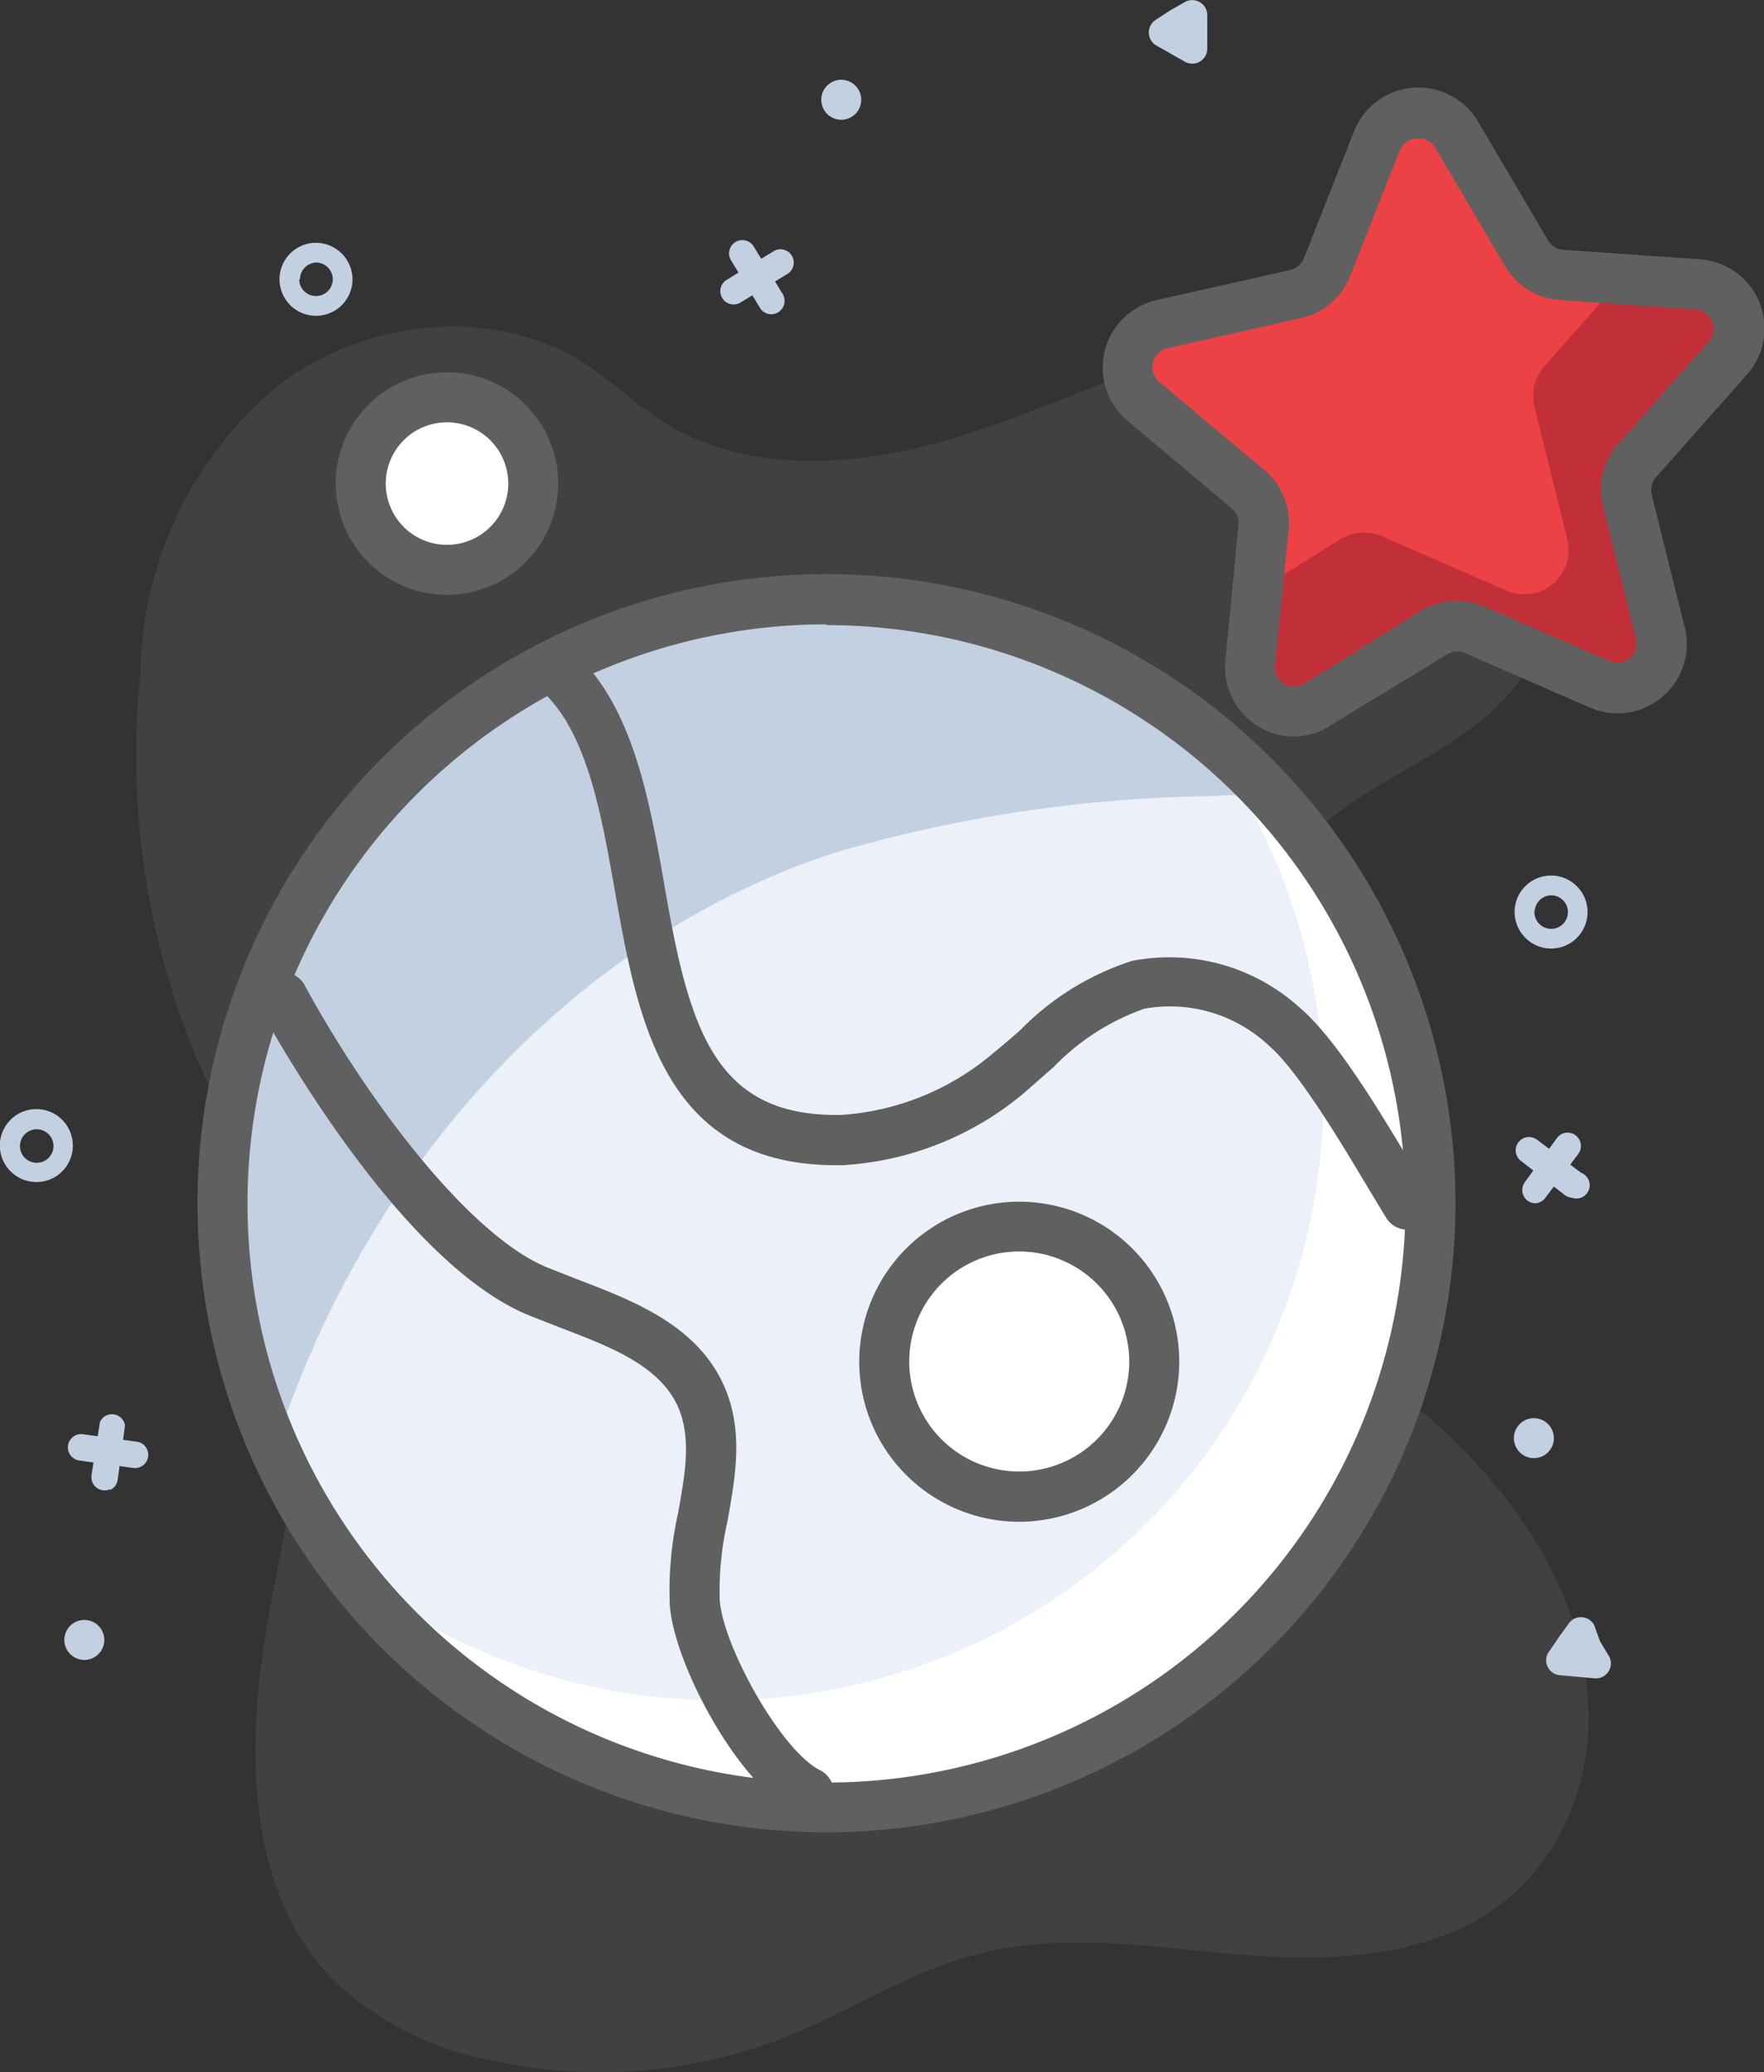 <svg xmlns="http://www.w3.org/2000/svg" viewBox="0 0 70.56 82.87"><rect x="0" y="0" width="70.56" height="82.87" fill="#333333" stroke="none"/><defs><style>.cls-1{opacity:0.12;}.cls-2{fill:#aaa;}.cls-3{fill:#fff;}.cls-4{fill:#ebf0f9;}.cls-5{fill:#c2d0e1;}.cls-6{fill:#606060;}.cls-7{fill:#ed4245;}.cls-8{fill:#c13038;}</style></defs><title>Asset 300</title><g id="Layer_2" data-name="Layer 2"><g id="Layer_1-2" data-name="Layer 1"><g class="cls-1"><path class="cls-2" d="M5.62,26.88a15.19,15.19,0,0,1,5.48-11.44c3.46-2.67,8.58-3.26,12.27-.91,1.11.71,2.07,1.65,3.18,2.35,3.53,2.22,8.12,1.76,12.09.49s7.73-3.25,11.84-3.93,8.9.34,11.16,3.84,1,8.67-2.22,11.39C56.68,31,52.65,32,51.14,35.29a11.44,11.44,0,0,0-.74,4.56c-.11,4.4-.12,9.15,2.48,12.7a29.31,29.31,0,0,0,4.35,4.2c3.38,3,6.2,7,6.31,11.7a9.82,9.82,0,0,1-.88,4.37C60.27,78,54.83,78.55,50,78.2c-3.7-.28-7.48-1-11.07,0-2.6.69-4.9,2.21-7.4,3.23a20.25,20.25,0,0,1-11.73,1,12.62,12.62,0,0,1-6.42-3.19c-3.59-3.62-3.54-9.43-2.66-14.45s2.33-10.26.74-15.1a17.38,17.38,0,0,0-1.56-3.34A31.46,31.46,0,0,1,5.56,27.55Z"/></g><circle class="cls-3" cx="17.88" cy="19.34" r="3.45"/><circle class="cls-4" cx="33.06" cy="48.13" r="24.16"/><path class="cls-3" d="M57.22,48.13A24.15,24.15,0,0,1,14,62.94,24.15,24.15,0,0,0,47.88,29.06,24,24,0,0,1,57.22,48.13Z"/><path class="cls-5" d="M50.81,31.74l-2.53.1a56.16,56.16,0,0,0-14.95,2.28C22.63,37.65,14.59,46.92,11.07,57.69a23.73,23.73,0,0,1-1.85-9.25,24.14,24.14,0,0,1,41.59-16.7Z"/><path class="cls-6" d="M33.06,73.28A25.16,25.16,0,1,1,58.22,48.13,25.19,25.19,0,0,1,33.06,73.28Zm0-48.31A23.16,23.16,0,1,0,56.22,48.13,23.18,23.18,0,0,0,33.06,25Z"/><path class="cls-7" d="M64,27.35l-5-2.18a1.77,1.77,0,0,0-1.64.12l-4.63,2.89A1.77,1.77,0,0,1,50,26.52l.52-5.44a1.77,1.77,0,0,0-.62-1.53L45.73,16A1.77,1.77,0,0,1,46.48,13l5.33-1.18a1.77,1.77,0,0,0,1.26-1.07l2-5.06a1.77,1.77,0,0,1,3.17-.23l2.77,4.7a1.77,1.77,0,0,0,1.4.87l5.45.38a1.77,1.77,0,0,1,1.2,2.94L65.5,18.4A1.77,1.77,0,0,0,65.1,20l1.32,5.3A1.77,1.77,0,0,1,64,27.35Z"/><path class="cls-8" d="M65.49,18.41a1.74,1.74,0,0,0-.38,1.6l1.31,5.3A1.77,1.77,0,0,1,64,27.36l-5-2.18a1.78,1.78,0,0,0-1.65.13l-4.63,2.88A1.77,1.77,0,0,1,50,26.51l.28-2.86,3.33-2.08a1.78,1.78,0,0,1,1.65-.13l5,2.18a1.77,1.77,0,0,0,2.43-2.05l-1.31-5.3a1.74,1.74,0,0,1,.38-1.6l3.11-3.52,3,.21a1.77,1.77,0,0,1,1.2,2.94Z"/><path class="cls-6" d="M51.77,29.46a2.78,2.78,0,0,1-2.76-3L49.54,21a.77.77,0,0,0-.27-.67l-4.18-3.51A2.77,2.77,0,0,1,46.27,12L51.6,10.8a.77.77,0,0,0,.55-.46l2-5.06a2.77,2.77,0,0,1,5-.37l2.77,4.7a.77.77,0,0,0,.61.38l5.45.38A2.77,2.77,0,0,1,69.86,15l-3.62,4.09a.77.77,0,0,0-.17.7l1.32,5.3a2.77,2.77,0,0,1-3.79,3.21l-5-2.18a.77.77,0,0,0-.72.05L53.24,29A2.77,2.77,0,0,1,51.77,29.46Zm5-23.92h-.06A.75.75,0,0,0,56,6l-2,5.06a2.77,2.77,0,0,1-2,1.67L46.7,13.93a.77.77,0,0,0-.33,1.34l4.18,3.51a2.77,2.77,0,0,1,1,2.39L51,26.61a.77.77,0,0,0,1.18.73l4.63-2.89a2.77,2.77,0,0,1,2.57-.19l5,2.18a.77.77,0,0,0,1.06-.89l-1.32-5.3a2.77,2.77,0,0,1,.61-2.5l3.62-4.09a.77.77,0,0,0-.52-1.28L62.39,12a2.77,2.77,0,0,1-2.19-1.36l-2.77-4.7A.75.75,0,0,0,56.76,5.54Z"/><path class="cls-6" d="M56.3,49.18a1,1,0,0,1-.85-.47l-.67-1.11c-1.13-1.89-2.83-4.74-4-5.76a5.78,5.78,0,0,0-5-1.5,9.31,9.31,0,0,0-3.63,2.33c-.38.33-.75.66-1.14,1a12.39,12.39,0,0,1-7.31,2.93h-.26c-6.91,0-7.94-5.84-8.85-11-.53-3-1.07-6.06-2.7-7.76a1,1,0,1,1,1.44-1.38c2,2.13,2.65,5.52,3.22,8.79,1,5.88,2,9.43,7.1,9.34a10.44,10.44,0,0,0,6.1-2.49c.36-.29.72-.6,1.07-.91a10.9,10.9,0,0,1,4.46-2.76A7.76,7.76,0,0,1,52,40.31c1.46,1.24,3.19,4.14,4.46,6.26l.66,1.09a1,1,0,0,1-.85,1.53Z"/><path class="cls-6" d="M32.36,72.68a1,1,0,0,1-.44-.1c-2.4-1.17-5-6.11-5.13-8.43a14.22,14.22,0,0,1,.33-3.62c.28-1.56.55-3,0-4.27-.75-1.65-2.68-2.39-4.73-3.17l-1.27-.5C16,50.46,11,41.42,10.42,40.39a1,1,0,0,1,1.76-1c2.45,4.52,6.54,10,9.71,11.3l1.22.48c2.22.85,4.75,1.82,5.83,4.21.82,1.8.48,3.66.16,5.45A12.5,12.5,0,0,0,28.79,64c.14,1.86,2.45,6,4,6.79a1,1,0,0,1-.44,1.9Z"/><path class="cls-6" d="M17.88,23.79a4.45,4.45,0,1,1,4.45-4.45A4.46,4.46,0,0,1,17.88,23.79Zm0-6.9a2.45,2.45,0,1,0,2.45,2.45A2.45,2.45,0,0,0,17.88,16.89Z"/><circle class="cls-3" cx="40.77" cy="54.46" r="5.4"/><line class="cls-5" x1="4.49" y1="56.93" x2="4.18" y2="59.11"/><path class="cls-5" d="M4.4,59.59a.53.53,0,0,0,.31-.42L5,57A.53.53,0,0,0,4,56.86L3.66,59a.53.53,0,0,0,.74.56Z"/><line class="cls-5" x1="3.25" y1="57.87" x2="5.42" y2="58.17"/><path class="cls-5" d="M5.63,58.66a.53.53,0,0,0-.14-1l-2.17-.3a.53.53,0,1,0-.15,1.05l2.17.3A.53.53,0,0,0,5.63,58.66Z"/><path class="cls-5" d="M.12,46.41A1.46,1.46,0,1,1,2,47.17,1.47,1.47,0,0,1,.12,46.41Zm.73-.32a.67.67,0,1,0,.35-.87A.67.67,0,0,0,.85,46.09Z"/><circle class="cls-5" cx="3.37" cy="65.59" r="0.8" transform="translate(-25.83 6.76) rotate(-23.46)"/><line class="cls-5" x1="62.7" y1="45.84" x2="61.38" y2="47.59"/><path class="cls-5" d="M61.33,48.12a.53.53,0,0,0,.48-.21l1.32-1.76a.53.53,0,0,0-.85-.64L61,47.27a.53.53,0,0,0,.37.85Z"/><line class="cls-5" x1="61.16" y1="46.06" x2="62.92" y2="47.37"/><path class="cls-5" d="M62.87,47.9a.53.53,0,0,0,.37-1l-1.76-1.32a.53.53,0,0,0-.64.85L62.6,47.8A.53.53,0,0,0,62.87,47.9Z"/><path class="cls-5" d="M60.59,36.33a1.46,1.46,0,1,1,1.32,1.6A1.47,1.47,0,0,1,60.59,36.33Zm.79.08a.67.67,0,1,0,.73-.6A.67.67,0,0,0,61.39,36.41Z"/><circle class="cls-5" cx="61.35" cy="57.52" r="0.8" transform="translate(-1.79 113.06) rotate(-84.49)"/><path class="cls-5" d="M63.77,65a.6.6,0,0,0-1-.1l-.39.54L62,66a.6.6,0,0,0,.43,1l.67.06.67.06a.6.6,0,0,0,.61-.85L64,65.64Z"/><line class="cls-5" x1="29.34" y1="11.66" x2="31.22" y2="10.51"/><path class="cls-5" d="M31.75,10.51a.53.53,0,0,1-.26.45l-1.87,1.14a.53.53,0,1,1-.55-.91l1.87-1.14a.53.53,0,0,1,.81.45Z"/><line class="cls-5" x1="29.71" y1="10.15" x2="30.85" y2="12.02"/><path class="cls-5" d="M31.38,12a.53.53,0,0,1-1,.28l-1.14-1.87a.53.53,0,1,1,.91-.55l1.14,1.87A.53.53,0,0,1,31.38,12Z"/><path class="cls-5" d="M14.1,11.17a1.46,1.46,0,1,1-1.46-1.46A1.47,1.47,0,0,1,14.1,11.17Zm-2.13,0a.67.67,0,1,0,.67-.67A.67.67,0,0,0,12,11.17Z"/><circle class="cls-5" cx="33.65" cy="3.99" r="0.8"/><path class="cls-5" d="M46.22,1.8a.6.6,0,0,1,0-1L46.8.42l.58-.33a.6.6,0,0,1,.91.52V1.94a.6.6,0,0,1-.91.52l-.58-.33Z"/><path class="cls-6" d="M40.77,60.86a6.4,6.4,0,1,1,6.4-6.4A6.41,6.41,0,0,1,40.77,60.86Zm0-10.81a4.4,4.4,0,1,0,4.4,4.4A4.41,4.41,0,0,0,40.77,50.05Z"/></g></g></svg>